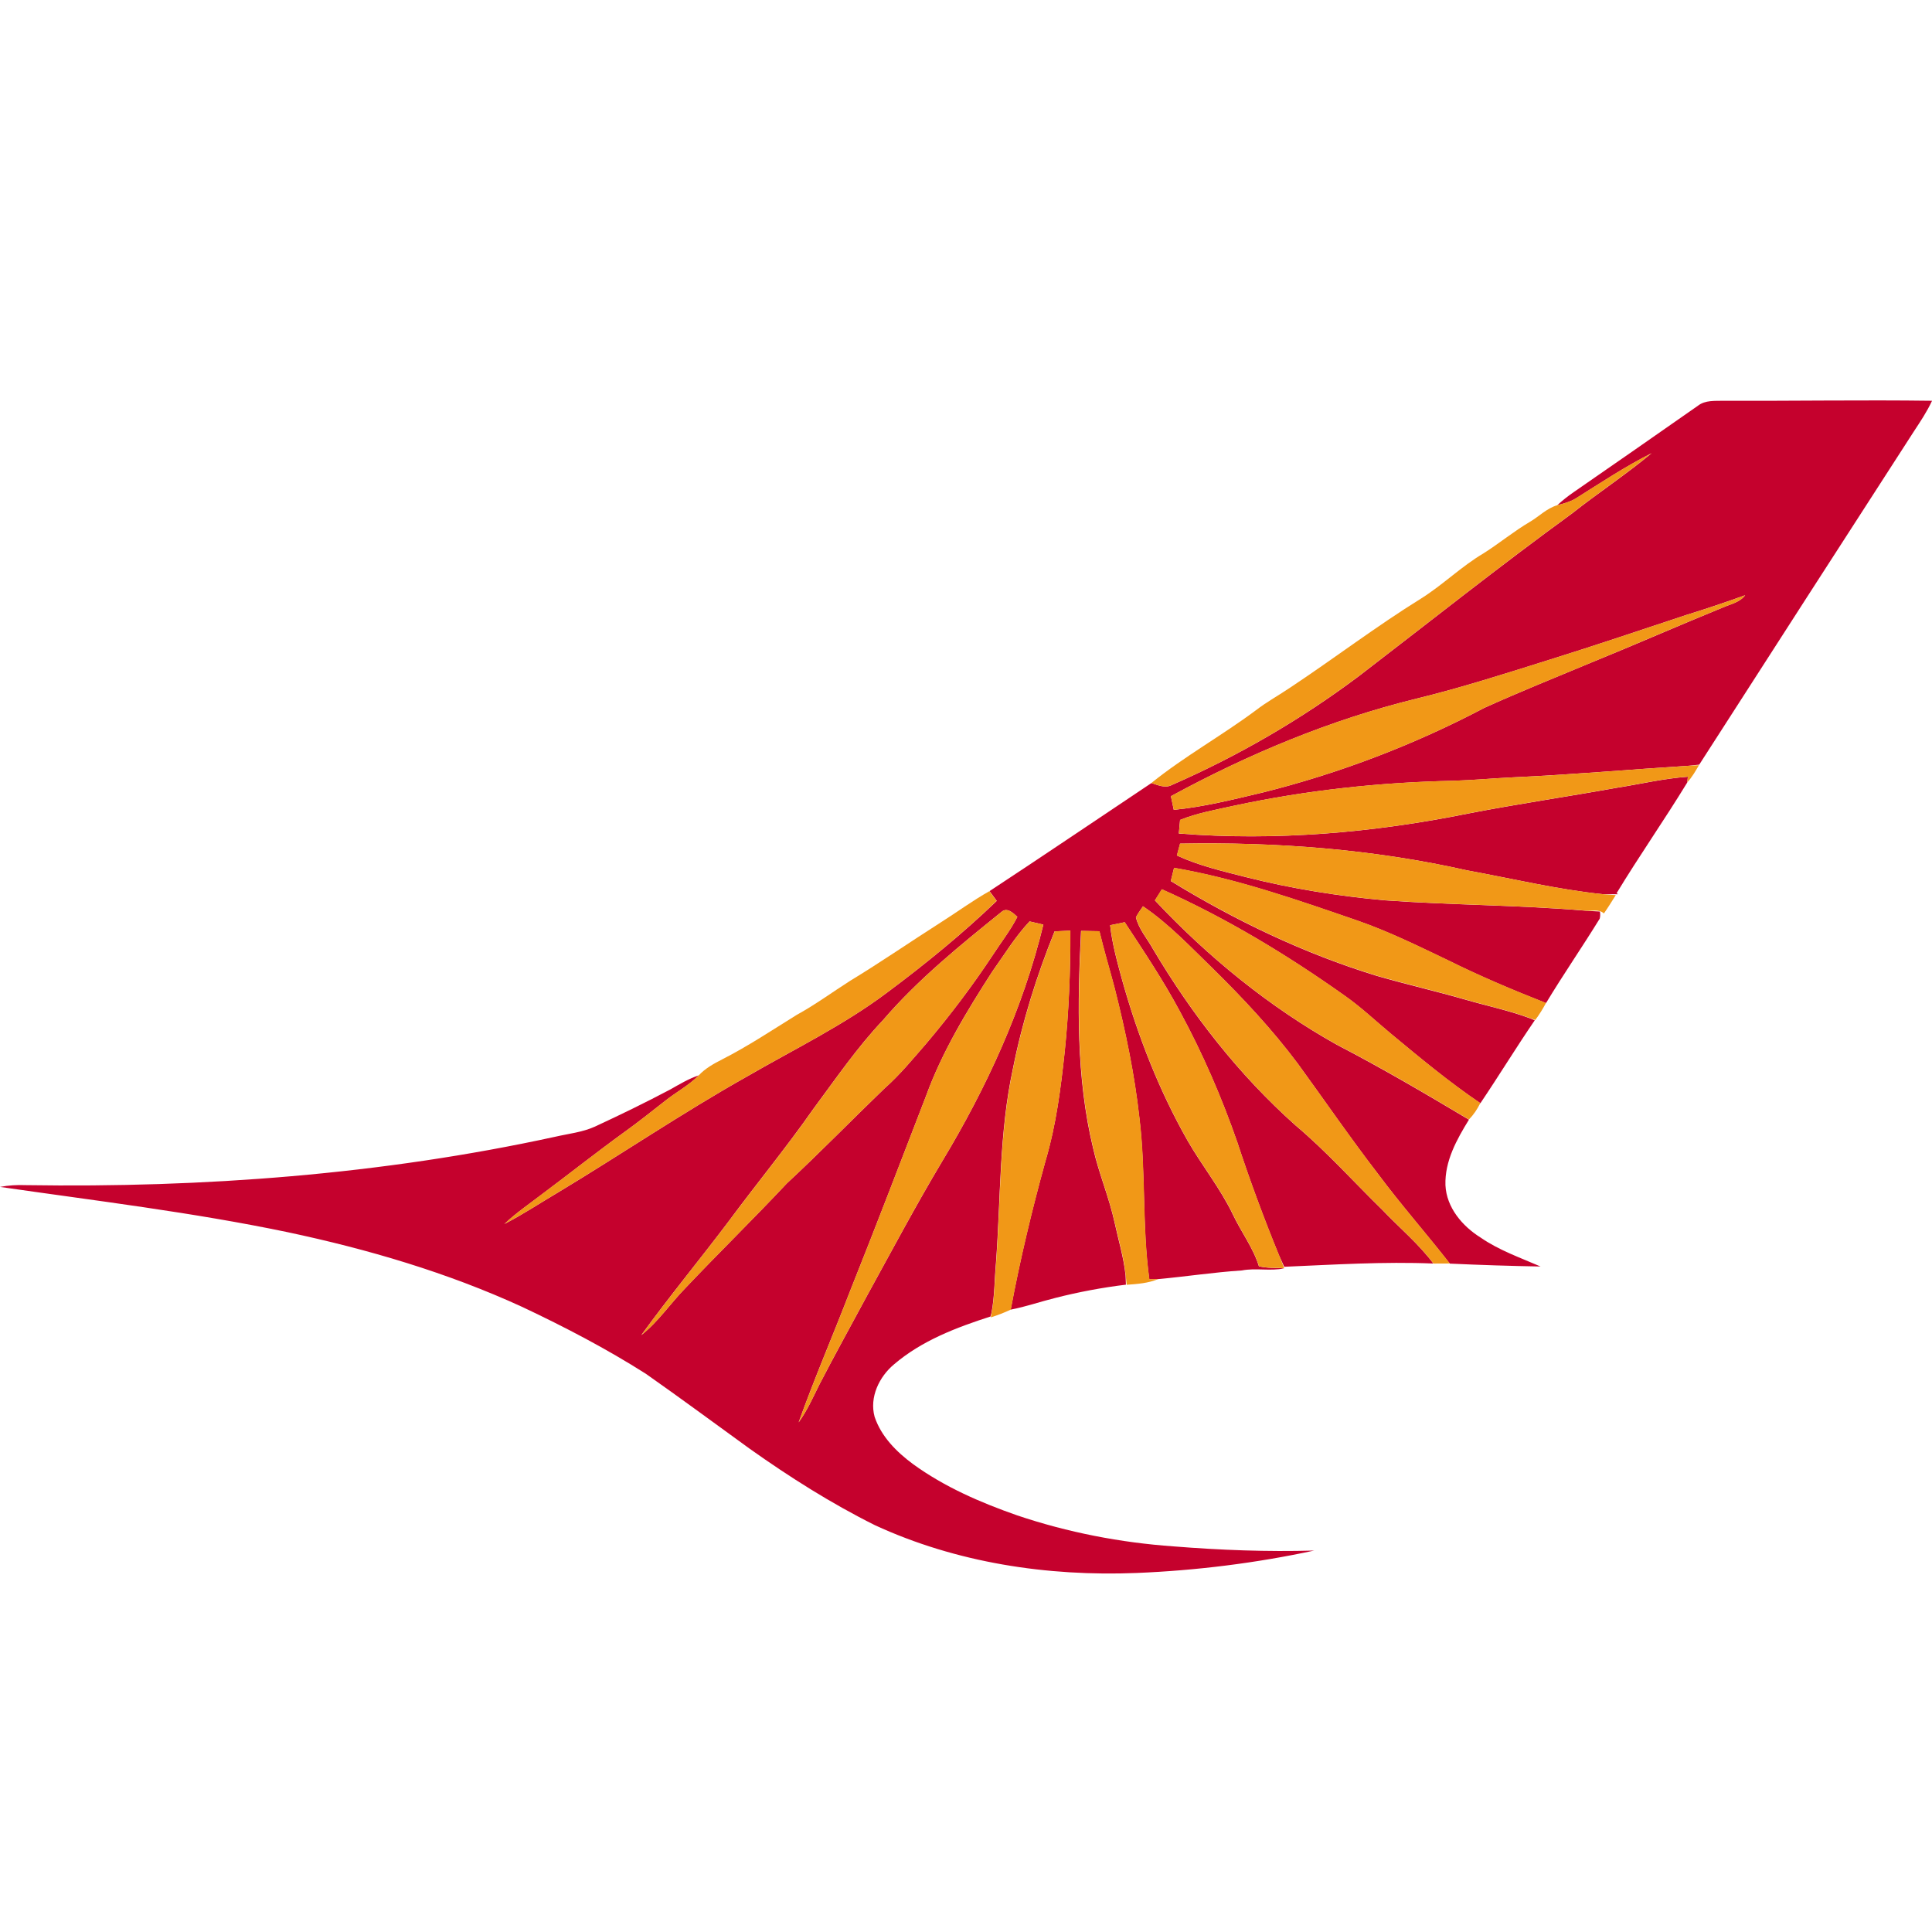 <?xml version="1.0" encoding="utf-8"?>
<!-- Generator: Adobe Illustrator 16.2.1, SVG Export Plug-In . SVG Version: 6.00 Build 0)  -->
<!DOCTYPE svg PUBLIC "-//W3C//DTD SVG 1.1//EN" "http://www.w3.org/Graphics/SVG/1.1/DTD/svg11.dtd">
<svg version="1.1"
	 id="svg2" inkscape:output_extension="org.inkscape.output.svg.inkscape" sodipodi:version="0.32" xmlns:inkscape="http://www.inkscape.org/namespaces/inkscape" xmlns:dc="http://purl.org/dc/elements/1.1/" xmlns:cc="http://creativecommons.org/ns#" xmlns:sodipodi="http://sodipodi.sourceforge.net/DTD/sodipodi-0.dtd" xmlns:rdf="http://www.w3.org/1999/02/22-rdf-syntax-ns#" inkscape:version="0.48.1 " sodipodi:docname="AJAX.svg" xmlns:svg="http://www.w3.org/2000/svg"
	 xmlns="http://www.w3.org/2000/svg" xmlns:xlink="http://www.w3.org/1999/xlink" x="0px" y="0px" width="50px" height="50px"
	 viewBox="0.5 30.5 50 50" enable-background="new 0.5 30.5 50 50" xml:space="preserve">
<g id="_x23_c5012dff" transform="translate(-33.499,-7.518)">
	<path id="path5" inkscape:connector-curvature="0" fill="#C5012D" d="M77.943,48.517c0.188-0.146,0.438-0.122,0.662-0.127
		c1.799,0.007,3.596-0.024,5.395,0c-0.13,0.281-0.301,0.536-0.47,0.793c-1.854,2.873-3.708,5.747-5.555,8.624
		c-0.091,0.01-0.18,0.021-0.269,0.029c-1.52,0.096-3.038,0.231-4.559,0.3c-0.513,0.025-1.024,0.073-1.539,0.089
		c-1.899,0.039-3.801,0.245-5.662,0.643c-0.472,0.105-0.955,0.188-1.407,0.37c-0.01,0.117-0.021,0.232-0.032,0.352
		c2.506,0.199,5.036-0.021,7.498-0.519c1.27-0.247,2.551-0.433,3.824-0.663c0.617-0.096,1.227-0.244,1.852-0.287
		c-0.004,0.036-0.011,0.11-0.016,0.148c-0.59,0.967-1.241,1.896-1.829,2.866l0.039,0.025c-0.125,0-0.252,0.004-0.376,0.002
		c-1.192-0.123-2.36-0.405-3.537-0.62c-2.432-0.548-4.935-0.736-7.422-0.691c-0.027,0.103-0.055,0.205-0.082,0.308
		c0.57,0.265,1.186,0.406,1.792,0.561c1.177,0.297,2.378,0.489,3.589,0.599c1.725,0.124,3.457,0.12,5.182,0.267
		c0.126,0.01,0.254,0.015,0.384,0.022c0.011,0.062,0.01,0.122-0.005,0.184c-0.451,0.734-0.944,1.446-1.39,2.186
		c-0.868-0.341-1.725-0.704-2.56-1.119c-0.755-0.36-1.507-0.731-2.299-1.008c-1.563-0.538-3.132-1.09-4.767-1.372
		c-0.029,0.115-0.057,0.228-0.085,0.341c1.669,1.023,3.448,1.875,5.322,2.451c0.76,0.22,1.533,0.397,2.291,0.615
		c0.56,0.163,1.137,0.282,1.684,0.486c0.03,0.014,0.091,0.039,0.122,0.052c-0.483,0.705-0.928,1.436-1.407,2.146
		c-0.809-0.547-1.559-1.172-2.309-1.794c-0.399-0.331-0.775-0.689-1.198-0.986c-1.49-1.058-3.064-2.009-4.735-2.756
		c-0.062,0.096-0.122,0.191-0.181,0.287c1.378,1.466,2.954,2.754,4.711,3.737c1.163,0.603,2.292,1.266,3.416,1.937
		c-0.316,0.513-0.628,1.074-0.608,1.695c0.027,0.579,0.438,1.062,0.91,1.356c0.475,0.329,1.024,0.519,1.551,0.749
		c-0.782-0.014-1.565-0.039-2.348-0.075c-0.612-0.784-1.27-1.53-1.864-2.328c-0.715-0.928-1.378-1.896-2.068-2.844
		c-0.657-0.879-1.406-1.68-2.186-2.449c-0.584-0.565-1.144-1.166-1.823-1.626c-0.064,0.094-0.131,0.186-0.183,0.285
		c0.075,0.309,0.294,0.552,0.443,0.823c1,1.685,2.218,3.25,3.684,4.558c0.803,0.675,1.503,1.46,2.252,2.192
		c0.44,0.463,0.936,0.874,1.32,1.387c-1.288-0.053-2.574,0.029-3.861,0.084c-0.045-0.101-0.091-0.199-0.136-0.299
		c-0.392-0.96-0.754-1.934-1.077-2.921c-0.405-1.164-0.897-2.3-1.483-3.382c-0.429-0.803-0.935-1.558-1.432-2.315
		c-0.125,0.026-0.251,0.054-0.377,0.078c0.054,0.494,0.189,0.972,0.319,1.448c0.404,1.436,0.952,2.837,1.691,4.137
		c0.373,0.646,0.847,1.232,1.17,1.908c0.212,0.449,0.522,0.852,0.67,1.332c0.212,0.057,0.436,0.035,0.653,0.055
		c-0.359,0.077-0.731-0.016-1.094,0.054c-0.725,0.047-1.443,0.158-2.166,0.224c-0.078,0.002-0.153,0.004-0.23,0.006
		c-0.189-1.38-0.088-2.774-0.254-4.155c-0.125-1.143-0.361-2.267-0.642-3.379c-0.13-0.493-0.278-0.979-0.395-1.475
		c-0.159-0.003-0.316-0.006-0.475-0.008c-0.093,1.874-0.131,3.783,0.312,5.622c0.148,0.655,0.416,1.275,0.558,1.932
		c0.098,0.455,0.237,0.904,0.283,1.369c0.002,0.058,0.007,0.173,0.009,0.232c-0.613,0.075-1.222,0.189-1.823,0.342
		c-0.389,0.096-0.768,0.229-1.16,0.304c0.244-1.305,0.554-2.598,0.908-3.874c0.269-0.91,0.388-1.854,0.489-2.794
		c0.107-1.044,0.151-2.093,0.147-3.14c-0.137,0.005-0.271,0.012-0.408,0.019c-0.463,1.146-0.835,2.335-1.077,3.549
		c-0.359,1.655-0.315,3.356-0.44,5.036c-0.039,0.424-0.034,0.854-0.113,1.277c-0.007,0.024-0.021,0.078-0.028,0.105
		c-0.883,0.284-1.778,0.624-2.493,1.235c-0.388,0.322-0.645,0.855-0.506,1.361c0.171,0.511,0.567,0.908,0.992,1.222
		c0.815,0.593,1.751,0.998,2.699,1.329c1.306,0.44,2.671,0.705,4.047,0.802c1.21,0.097,2.425,0.143,3.638,0.108
		c-1.509,0.325-3.05,0.516-4.592,0.58c-2.311,0.093-4.67-0.263-6.779-1.238c-1.133-0.565-2.205-1.244-3.238-1.977
		c-0.895-0.648-1.784-1.306-2.689-1.941c-1.022-0.649-2.099-1.211-3.193-1.727c-1.941-0.892-4-1.496-6.084-1.938
		c-2.457-0.513-4.953-0.811-7.436-1.17c0.22-0.042,0.446-0.055,0.67-0.046c4.59,0.071,9.201-0.272,13.693-1.251
		c0.346-0.08,0.707-0.116,1.034-0.264c0.658-0.305,1.31-0.622,1.95-0.961c0.24-0.135,0.476-0.279,0.738-0.365
		c-0.258,0.262-0.583,0.432-0.869,0.659c-0.353,0.278-0.706,0.557-1.069,0.818c-0.709,0.514-1.397,1.059-2.098,1.583
		c-0.335,0.258-0.688,0.495-0.995,0.787c0.478-0.247,0.924-0.543,1.385-0.815c1.637-0.986,3.22-2.061,4.888-2.999
		c1.222-0.708,2.502-1.326,3.636-2.179c0.987-0.736,1.945-1.516,2.833-2.369c-0.063-0.084-0.125-0.169-0.187-0.253
		c1.403-0.922,2.794-1.865,4.19-2.797c0.169,0.053,0.356,0.142,0.529,0.05c1.713-0.749,3.344-1.694,4.841-2.818
		c1.834-1.407,3.646-2.849,5.517-4.21c0.676-0.534,1.397-1.007,2.058-1.558c-0.683,0.342-1.321,0.769-1.968,1.174
		c-0.146,0.087-0.312,0.13-0.476,0.174c0.131-0.123,0.275-0.235,0.423-0.338C75.797,50.015,76.871,49.267,77.943,48.517
		 M77.659,53.927c-1.178,0.39-2.354,0.789-3.538,1.158c-1.146,0.36-2.292,0.728-3.459,1.013c-2.223,0.544-4.352,1.435-6.36,2.526
		c0.024,0.118,0.048,0.235,0.074,0.353c0.783-0.076,1.551-0.271,2.315-0.452c1.986-0.498,3.913-1.234,5.723-2.188
		c0.904-0.409,1.825-0.779,2.74-1.161c1.148-0.466,2.285-0.968,3.433-1.436c0.199-0.088,0.438-0.132,0.576-0.317
		C78.667,53.601,78.166,53.771,77.659,53.927 M59.915,61.62c-1.079,0.871-2.163,1.749-3.068,2.803
		c-0.669,0.707-1.22,1.514-1.799,2.294c-0.696,0.996-1.47,1.933-2.19,2.908c-0.746,0.989-1.535,1.944-2.262,2.945
		c0.441-0.347,0.752-0.819,1.142-1.218c0.864-0.913,1.765-1.792,2.626-2.71c0.861-0.799,1.679-1.641,2.525-2.455
		c0.401-0.354,0.739-0.769,1.09-1.172c0.61-0.723,1.183-1.478,1.704-2.266c0.216-0.334,0.464-0.648,0.645-1.003
		C60.221,61.647,60.061,61.489,59.915,61.62 M60.644,61.864c-0.372,0.395-0.654,0.862-0.967,1.302
		c-0.658,1.021-1.295,2.069-1.712,3.216c-0.652,1.689-1.3,3.383-1.972,5.064c-0.436,1.131-0.917,2.243-1.325,3.383
		c0.219-0.304,0.371-0.645,0.536-0.978c0.401-0.776,0.825-1.539,1.239-2.31c0.636-1.156,1.255-2.322,1.933-3.457
		c1.151-1.908,2.098-3.962,2.625-6.137C60.881,61.921,60.763,61.892,60.644,61.864z"/>
</g>
<g id="_x23_f19817ff" transform="translate(-33.499,-7.518)">
	<path id="path40" inkscape:connector-curvature="0" fill="#F19817" d="M74.771,50.921c0.648-0.405,1.286-0.832,1.969-1.174
		c-0.663,0.551-1.383,1.023-2.058,1.558c-1.872,1.361-3.682,2.803-5.518,4.21c-1.496,1.124-3.126,2.069-4.84,2.818
		c-0.175,0.092-0.359,0.003-0.529-0.05c0.856-0.691,1.825-1.226,2.706-1.883c0.283-0.219,0.598-0.39,0.892-0.59
		c1.138-0.755,2.226-1.585,3.386-2.304c0.565-0.355,1.043-0.832,1.619-1.171c0.408-0.259,0.78-0.568,1.195-0.812
		c0.237-0.139,0.436-0.35,0.705-0.429C74.459,51.051,74.625,51.008,74.771,50.921z"/>
	<path id="path42" inkscape:connector-curvature="0" fill="#F19817" d="M77.659,53.927c0.507-0.155,1.008-0.325,1.505-0.505
		c-0.139,0.186-0.375,0.229-0.576,0.317c-1.149,0.467-2.285,0.967-3.432,1.436c-0.916,0.382-1.836,0.752-2.741,1.161
		c-1.811,0.954-3.737,1.69-5.724,2.188c-0.764,0.182-1.531,0.373-2.314,0.452c-0.025-0.117-0.049-0.234-0.075-0.353
		c2.009-1.092,4.137-1.982,6.362-2.526c1.167-0.285,2.311-0.654,3.457-1.013C75.305,54.716,76.482,54.316,77.659,53.927z"/>
	<path id="path44" inkscape:connector-curvature="0" fill="#F19817" d="M73.145,58.136c1.521-0.068,3.04-0.204,4.559-0.3
		c0.065-0.003,0.196-0.013,0.264-0.015c-0.091,0.155-0.18,0.313-0.302,0.444c0.002-0.036,0.01-0.109,0.015-0.147
		c-0.625,0.045-1.233,0.191-1.849,0.287c-1.275,0.23-2.555,0.417-3.825,0.663c-2.461,0.5-4.992,0.719-7.499,0.52
		c0.012-0.118,0.023-0.234,0.032-0.351c0.454-0.183,0.935-0.267,1.409-0.371c1.861-0.397,3.76-0.603,5.662-0.643
		C72.12,58.209,72.632,58.159,73.145,58.136L73.145,58.136z"/>
	<path id="path46" inkscape:connector-curvature="0" fill="#F19817" d="M64.537,59.85c2.49-0.045,4.991,0.144,7.424,0.691
		c1.176,0.217,2.344,0.497,3.535,0.62c0.107,0.012,0.212,0.016,0.319,0.022c-0.099,0.16-0.198,0.319-0.307,0.475
		c-0.131-0.124-0.33-0.05-0.49-0.075c-1.725-0.145-3.458-0.142-5.183-0.267c-1.209-0.109-2.412-0.302-3.588-0.599
		c-0.607-0.155-1.222-0.297-1.792-0.561C64.483,60.056,64.511,59.953,64.537,59.85z"/>
	<path id="path48" inkscape:connector-curvature="0" fill="#F19817" d="M64.384,60.475c1.634,0.281,3.204,0.833,4.767,1.373
		c0.79,0.275,1.544,0.647,2.3,1.007c0.832,0.416,1.691,0.778,2.559,1.119c-0.083,0.154-0.173,0.301-0.278,0.44
		c-0.034-0.012-0.102-0.033-0.135-0.046c-0.549-0.204-1.124-0.322-1.684-0.486c-0.76-0.22-1.531-0.397-2.291-0.616
		c-1.872-0.574-3.653-1.428-5.322-2.45C64.327,60.701,64.355,60.59,64.384,60.475z"/>
	<path id="path50" inkscape:connector-curvature="0" fill="#F19817" d="M63.887,61.317c0.06-0.096,0.121-0.191,0.18-0.288
		c1.671,0.748,3.245,1.699,4.736,2.756c0.424,0.298,0.8,0.656,1.197,0.986c0.75,0.623,1.5,1.247,2.31,1.794
		c-0.077,0.156-0.173,0.302-0.296,0.425c-1.124-0.67-2.253-1.336-3.416-1.936C66.84,64.071,65.264,62.783,63.887,61.317z"/>
	<path id="path52" inkscape:connector-curvature="0" fill="#F19817" d="M58.346,61.89c0.422-0.267,0.823-0.563,1.258-0.808
		c0.062,0.083,0.124,0.168,0.186,0.251c-0.887,0.855-1.845,1.635-2.832,2.371c-1.133,0.853-2.413,1.469-3.636,2.178
		c-1.666,0.939-3.251,2.014-4.888,2.999c-0.46,0.273-0.907,0.57-1.385,0.814c0.308-0.29,0.66-0.529,0.994-0.787
		c0.701-0.522,1.389-1.067,2.099-1.581c0.364-0.264,0.718-0.541,1.069-0.819c0.284-0.227,0.611-0.398,0.869-0.657
		c0.171-0.184,0.392-0.306,0.612-0.418c0.669-0.341,1.292-0.757,1.928-1.151c0.479-0.262,0.919-0.587,1.378-0.879
		C56.797,62.918,57.563,62.389,58.346,61.89z"/>
	<path id="path54" inkscape:connector-curvature="0" fill="#F19817" d="M63.397,61.757c0.05-0.103,0.119-0.193,0.183-0.285
		c0.679,0.459,1.238,1.059,1.823,1.625c0.779,0.768,1.529,1.57,2.186,2.45c0.689,0.946,1.353,1.913,2.068,2.842
		c0.594,0.8,1.252,1.543,1.864,2.328c-0.141,0-0.282,0-0.423,0.002c-0.385-0.513-0.88-0.926-1.32-1.388
		c-0.75-0.731-1.449-1.518-2.253-2.192c-1.464-1.308-2.682-2.873-3.683-4.559C63.692,62.307,63.472,62.062,63.397,61.757z"/>
	<path id="path56" inkscape:connector-curvature="0" fill="#F19817" d="M59.915,61.62c0.146-0.131,0.306,0.026,0.413,0.127
		c-0.181,0.356-0.43,0.669-0.645,1.003c-0.521,0.789-1.094,1.543-1.704,2.266c-0.351,0.403-0.688,0.817-1.09,1.172
		c-0.846,0.813-1.665,1.656-2.525,2.455c-0.861,0.918-1.76,1.797-2.626,2.71c-0.39,0.398-0.701,0.871-1.142,1.218
		c0.727-1.001,1.515-1.956,2.262-2.945c0.721-0.976,1.495-1.913,2.191-2.908c0.578-0.78,1.129-1.586,1.798-2.294
		C57.752,63.369,58.836,62.491,59.915,61.62L59.915,61.62z"/>
	<path id="path58" inkscape:connector-curvature="0" fill="#F19817" d="M60.644,61.864c0.119,0.027,0.236,0.057,0.356,0.084
		c-0.525,2.175-1.473,4.229-2.625,6.137c-0.68,1.135-1.296,2.301-1.933,3.457c-0.414,0.771-0.838,1.533-1.239,2.31
		c-0.166,0.333-0.317,0.674-0.536,0.978c0.41-1.142,0.89-2.253,1.325-3.383c0.672-1.681,1.32-3.375,1.972-5.064
		c0.417-1.145,1.055-2.194,1.712-3.216C59.991,62.726,60.273,62.259,60.644,61.864L60.644,61.864z"/>
	<path id="path60" inkscape:connector-curvature="0" fill="#F19817" d="M62.731,61.962c0.125-0.024,0.25-0.052,0.377-0.078
		c0.497,0.758,1.002,1.514,1.431,2.315c0.588,1.083,1.079,2.218,1.484,3.382c0.324,0.987,0.685,1.961,1.078,2.921
		c0.045,0.114,0.091,0.225,0.133,0.339c-0.217-0.02-0.44,0.002-0.654-0.055c-0.146-0.479-0.458-0.883-0.668-1.333
		c-0.324-0.675-0.798-1.261-1.172-1.908c-0.737-1.3-1.286-2.699-1.69-4.137C62.92,62.933,62.786,62.456,62.731,61.962L62.731,61.962
		z"/>
	<path id="path62" inkscape:connector-curvature="0" fill="#F19817" d="M60.218,65.67c0.242-1.214,0.613-2.401,1.076-3.549
		c0.137-0.006,0.271-0.013,0.408-0.02c0.003,1.048-0.04,2.098-0.147,3.141c-0.103,0.938-0.22,1.883-0.489,2.793
		c-0.353,1.28-0.664,2.572-0.907,3.875c-0.167,0.079-0.34,0.145-0.518,0.202l0.024-0.13c0.079-0.421,0.074-0.851,0.113-1.277
		C59.902,69.026,59.86,67.325,60.218,65.67z"/>
	<path id="path64" inkscape:connector-curvature="0" fill="#F19817" d="M61.982,62.108c0.158,0.002,0.316,0.007,0.473,0.009
		c0.118,0.496,0.266,0.981,0.395,1.475c0.281,1.111,0.516,2.237,0.642,3.378c0.167,1.382,0.065,2.777,0.254,4.156
		c0.077-0.001,0.151-0.004,0.23-0.006c-0.26,0.108-0.542,0.128-0.818,0.148c-0.008-0.078-0.016-0.155-0.025-0.234
		c-0.045-0.464-0.182-0.913-0.283-1.369c-0.144-0.656-0.409-1.276-0.557-1.932C61.85,65.893,61.888,63.985,61.982,62.108z"/>
</g>
</svg>
